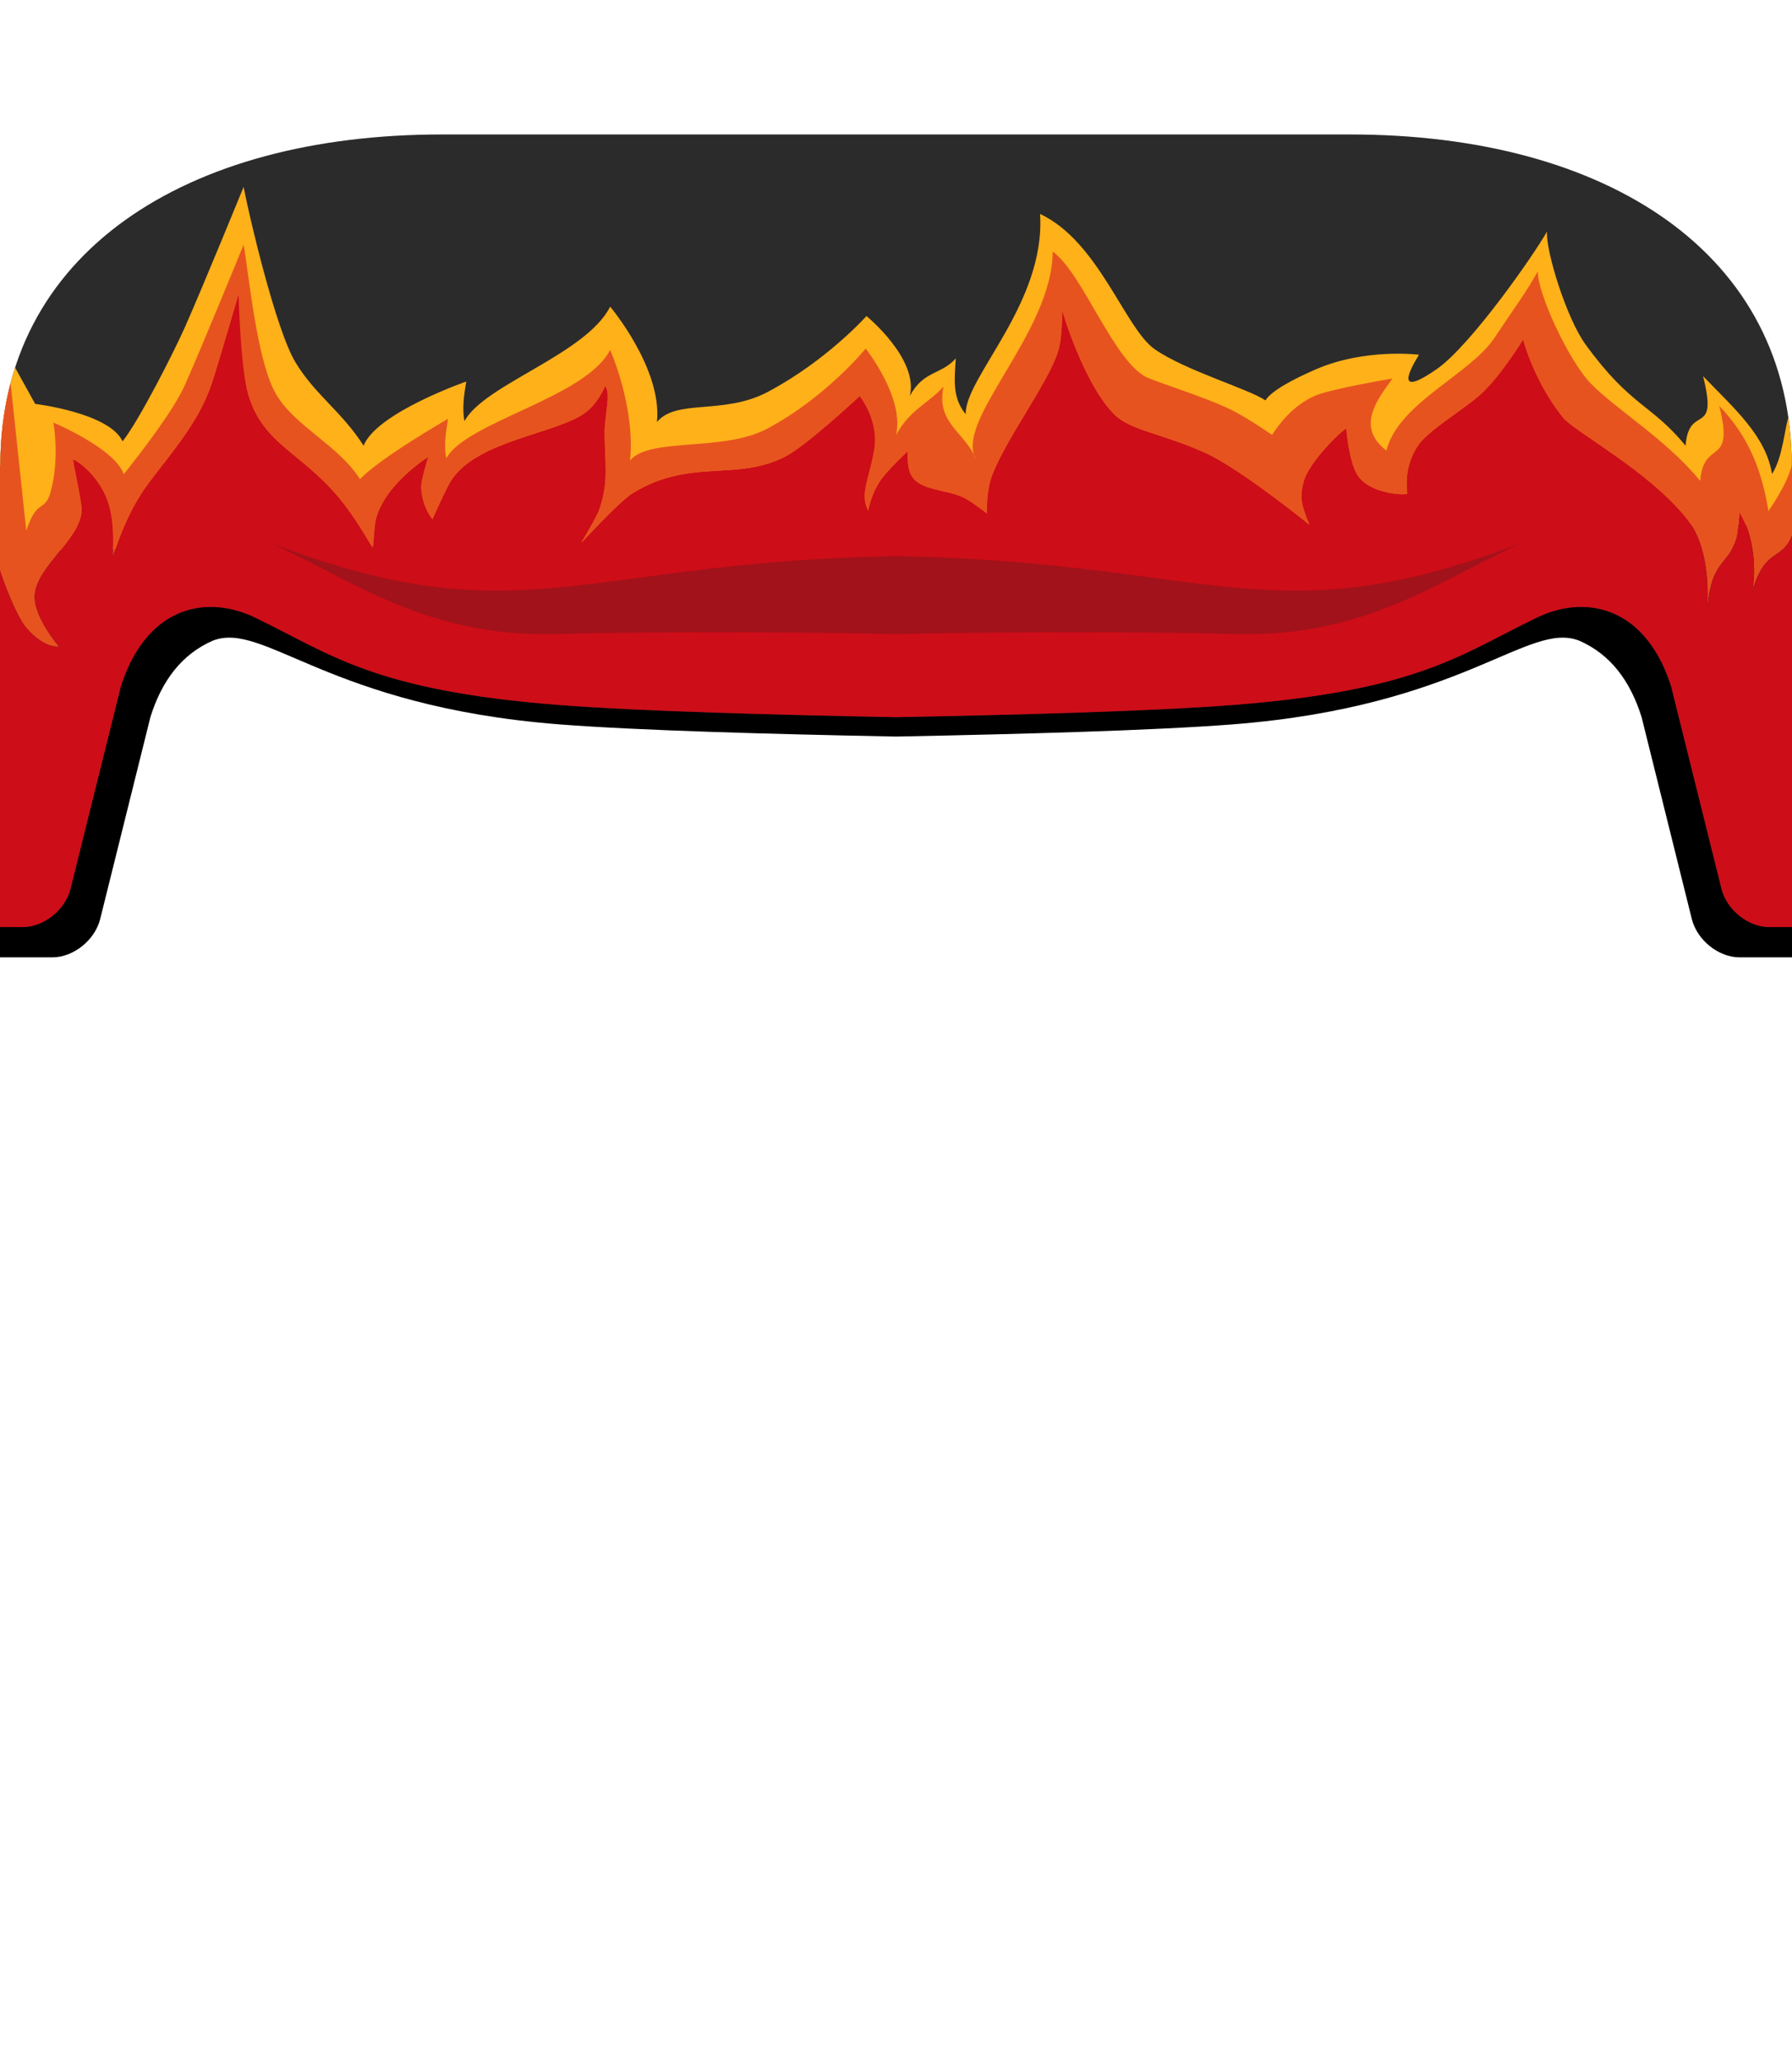 <?xml version="1.0" encoding="UTF-8" standalone="no"?><!DOCTYPE svg PUBLIC "-//W3C//DTD SVG 1.1//EN" "http://www.w3.org/Graphics/SVG/1.1/DTD/svg11.dtd"><svg width="100%" height="100%" viewBox="0 0 1250 1438" version="1.1" xmlns="http://www.w3.org/2000/svg" xmlns:xlink="http://www.w3.org/1999/xlink" xml:space="preserve" xmlns:serif="http://www.serif.com/" style="fill-rule:evenodd;clip-rule:evenodd;stroke-linejoin:round;stroke-miterlimit:2;"><g id="Biker"><g id="HatBiker"><path d="M625,513.66l-7.446,-0.147c-77.487,-1.544 -171.576,-4.001 -227.308,-8.339c-161.599,-12.578 -206.082,-72.399 -241.837,-58.375c-21.234,9.277 -35.431,27.424 -43.495,53.302l-35.033,140.8c-3.672,14.759 -18.636,26.742 -33.395,26.742l-36.486,-0l0,-260.923l1250,-0l0,260.923l-36.486,-0c-14.759,-0 -29.723,-11.983 -33.395,-26.742l-35.033,-140.8c-8.064,-25.878 -22.261,-44.025 -43.495,-53.302c-35.755,-14.024 -80.238,45.797 -241.837,58.375c-55.732,4.338 -149.821,6.795 -227.308,8.339l-7.446,0.147Z"/><path d="M625,500.153c-78.833,-1.535 -177.227,-4.008 -234.754,-8.486c-130.308,-10.142 -159.44,-35.564 -212.326,-60.977c-25.955,-12.472 -52.484,-9.131 -71.081,9.045c-10.092,9.864 -17.554,23.045 -22.607,39.262l-35.033,140.799c-3.673,14.76 -18.637,26.742 -33.396,26.742l-15.803,0l0,-321.827l0.21,-0c0,-148.384 129.272,-230.93 307.847,-230.93l633.886,-0c178.575,-0 307.847,82.546 307.847,230.93l0.21,-0l0,321.827l-15.803,0c-14.759,0 -29.723,-11.982 -33.396,-26.742l-35.033,-140.799c-5.053,-16.217 -12.515,-29.398 -22.607,-39.262c-18.597,-18.176 -45.126,-21.517 -71.081,-9.045c-52.886,25.413 -82.018,50.835 -212.326,60.977c-57.527,4.478 -155.921,6.951 -234.754,8.486Z" style="fill:#2b2b2b;"/><path d="M0,384.23l0,-59.519l0.21,-0c0,-24.624 3.56,-47.435 10.314,-68.356l14.014,25.327c-0,-0 51.395,6.076 60.99,26.067c11.412,-14.327 35.554,-61.816 43.374,-79.386c12.364,-27.779 41.017,-98.009 41.017,-98.009c3.614,19.144 22.286,99.135 36.086,122.164c13.55,22.612 32.319,34.399 47.627,58.31c8.985,-22.987 71.609,-44.76 71.609,-44.76c-1.666,9.624 -2.918,19.109 -1.261,27.625c13.817,-25.607 84.71,-46.453 101.638,-79.826c-0,0 36.436,43.178 32.636,80.446c13.706,-16.429 46.529,-4.658 77.366,-21.022c41.164,-21.843 68.789,-52.882 68.789,-52.882c0,-0 36.521,29.815 30.248,55.684c9.661,-17.906 21.626,-14.436 32.056,-26.158c-0.924,14.542 -2.625,27.329 6.913,38.943c-0.789,-25.525 55.939,-77.481 51.851,-139.679c41.046,19.173 59.154,79.945 80.116,94.441c21.586,14.927 65.286,27.544 77.084,35.576c4.243,-6.719 19.589,-14.912 35.426,-21.744c34.361,-14.825 71.735,-10.084 71.735,-10.084c-9.619,15.499 -13.693,28.095 12.25,10.1c24.045,-16.678 68.36,-80.529 77.005,-95.995c-0.889,13.667 13.595,60.47 26.958,78.832c31.702,43.558 45.825,41.35 69.703,70.503c2.384,-30.172 23.183,-4.995 12.204,-48.496c21.53,22.336 43.813,41.558 48.098,68.171c7.457,-11.027 9.096,-33.358 11.432,-39.169c1.522,10.723 2.302,21.851 2.302,33.377l0.21,-0l-0,40.759l-1250,18.76Z" style="fill:#feb119;"/><path d="M1250,324.711l0,48.875c-4.886,11.865 -11.38,11.343 -18.294,19.169c-6.283,7.11 -9.406,19.624 -9.406,19.624c-0,-0 4.314,-19.605 -2.96,-42.43c-1.43,-4.487 -5.921,-12.828 -5.921,-12.828c0,-0 -0.887,14.157 -1.973,17.761c-4.706,15.619 -11.503,14.996 -16.871,29.825c-2.361,6.522 -3.851,19.513 -3.851,19.513c-0,-0 4.175,-39.575 -13.814,-62.165c-27.201,-34.157 -78.802,-60.941 -86.834,-71.046c-20.506,-25.796 -27.629,-54.271 -27.629,-54.271c-0,-0 -15.591,25.581 -29.792,38.399c-12.185,10.998 -36.957,25.027 -44.214,36.593c-10.336,16.474 -6.335,31.991 -6.908,32.563c-1.104,1.105 -25.842,0.581 -34.636,-12.962c-5.954,-9.168 -7.794,-32.428 -7.794,-32.428c-1.934,-0 -26.446,23.298 -29.842,37.357c-2.263,9.371 -2.527,13.903 4.187,29.742c-0,-0 -48.165,-39.14 -73.019,-50.325c-29.484,-13.267 -52.142,-15.547 -63.152,-26.642c-21.808,-21.975 -36.51,-73.019 -36.51,-73.019c0,-0 0.772,19.359 -3.233,30.628c-8.017,22.557 -34.808,58.052 -45.118,83.835c-4.534,11.34 -3.947,24.945 -3.947,27.629c0,-0 -10.639,-8.28 -15.787,-10.855c-12.377,-6.188 -31.032,-4.74 -37.19,-16.044c-3.204,-5.88 -2.28,-16.518 -2.28,-16.518c-0,-0 -13.856,12.734 -19.156,20.515c-6.649,9.764 -8.473,20.928 -8.473,20.928c-6.013,-12.145 0.632,-21.32 4.22,-42.452c3.533,-20.812 -10.141,-37.474 -10.141,-37.474c0,-0 -37.48,35.021 -52.297,42.43c-34.8,17.399 -66.246,0.539 -106.569,25.655c-8.879,5.53 -35.523,34.536 -35.523,34.536c-0,0 11.165,-18.695 12.828,-23.682c6.746,-20.239 3.64,-31.776 3.64,-53.791c0,-11.426 4.622,-27.741 0.307,-32.056c-0.031,-0.031 -4.199,10.831 -12.828,17.762c-19.304,15.504 -76.483,19.435 -94.728,48.35c-3.612,5.724 -12.828,26.643 -12.828,26.643c0,-0 -6.974,-7.634 -7.894,-21.709c-0.327,-5.007 4.934,-21.708 4.934,-21.708c0,-0 -30.193,18.819 -36.509,43.417c-1.255,4.883 -1.974,20.721 -1.974,20.721c0,0 -11.358,-20.744 -23.682,-35.523c-27.478,-32.949 -54.628,-37.798 -64.138,-74.992c-1.052,-4.112 -5.086,-17.025 -6.206,-31.438c-1.031,-13.265 0.836,-27.927 0.183,-35.349c0.037,-0.115 0.071,-0.219 0.102,-0.312c0,-0 -0.322,-2.188 -0.102,0.312c-2.137,6.605 -13.816,47.361 -18.646,61.853c-9.174,27.521 -27.934,47.884 -44.404,70.059c-16.842,22.677 -23.562,49.218 -24.668,50.324c-0.49,0.489 2.625,-22.816 -4.178,-40.014c-7.055,-17.836 -22.652,-27.884 -23.451,-27.085c-0.482,0.482 5.867,28.801 5.92,34.536c0.181,19.646 -29.508,38.313 -32.563,58.218c-2.387,15.555 16.775,37.497 16.775,37.497c0,-0 -9.654,2.046 -22.695,-12.828c-7.691,-8.771 -17.971,-37.931 -18.468,-40.224l0,-73.099l0.21,-0c0,-20.466 2.459,-39.679 7.168,-57.596l10.96,103.044c7.528,-23.19 12.947,-12.307 17.04,-27.301c6.489,-23.772 1.852,-48.148 1.852,-48.148c-0,0 42.841,17.94 49.126,36c11.412,-14.327 34.726,-44.433 42.546,-62.003c12.364,-27.779 41.017,-98.009 41.017,-98.009c3.614,19.144 9.042,81.477 22.842,104.506c13.55,22.611 43.079,35.065 58.388,58.976c13.675,-14.709 61.4,-42.116 61.4,-42.116c-1.666,9.624 -2.918,19.109 -1.261,27.625c13.817,-25.607 97.402,-42.314 114.33,-75.687c-0,0 17.674,39.867 13.874,77.135c13.706,-16.429 64.739,-5.762 95.576,-22.126c41.164,-21.843 68.79,-55.917 68.79,-55.917c-0,-0 27.415,34.506 21.142,60.375c9.661,-17.907 22.73,-22.162 33.16,-33.884c-5.401,25.815 14.727,31.2 22.915,51.083c-16.638,-26.506 52.89,-87.726 53.232,-145.197c21.18,15.034 43.386,79.153 67.148,88.371c13.584,5.27 37.327,12.825 53.295,20.01c9.006,4.053 20.819,11.397 32.618,19.428c4.242,-6.718 14.105,-20.35 29.907,-27.262c11.184,-4.892 54.076,-12.014 54.076,-12.014c-11.825,16.05 -25.085,34.169 -4.272,50.219c8.424,-33.356 58.286,-52.928 75.293,-78.472c15.802,-23.733 21.73,-31.14 30.375,-46.606c-0.889,13.666 21.079,61.979 36.891,78.279c17.63,18.175 52.447,38.788 76.325,67.941c2.383,-30.172 24.286,-8.778 13.307,-52.279c21.53,22.335 30.018,46.8 34.303,73.413c11.039,-16.322 14.768,-25.977 16.217,-31.788l0.21,-0Z" style="fill:#e7531f;"/><path d="M913.448,366.002c-6.714,-15.839 -6.45,-20.371 -4.187,-29.742c3.396,-14.059 27.908,-37.357 29.842,-37.357c0,-0 1.84,23.26 7.794,32.428c8.794,13.543 33.532,14.067 34.636,12.962c0.573,-0.572 -3.428,-16.089 6.908,-32.563c7.257,-11.566 32.029,-25.595 44.214,-36.593c14.201,-12.818 29.792,-38.399 29.792,-38.399c-0,-0 7.123,28.475 27.629,54.271c8.032,10.105 59.633,36.889 86.834,71.046c17.989,22.59 13.814,62.165 13.814,62.165c-0,-0 1.49,-12.991 3.851,-19.513c5.368,-14.829 12.165,-14.206 16.871,-29.825c1.086,-3.604 1.973,-17.761 1.973,-17.761c0,-0 4.491,8.341 5.921,12.828c7.274,22.825 2.96,42.43 2.96,42.43c-0,-0 3.123,-12.514 9.406,-19.624c6.914,-7.826 13.408,-7.304 18.294,-19.169l-0,272.952l-15.803,0c-14.759,0 -29.723,-11.982 -33.396,-26.742l-35.033,-140.799c-5.053,-16.217 -12.515,-29.398 -22.607,-39.262c-18.597,-18.176 -45.126,-21.517 -71.081,-9.045c-52.886,25.413 -82.018,50.835 -212.326,60.977c-57.527,4.478 -155.921,6.951 -234.754,8.486c-78.833,-1.535 -177.227,-4.008 -234.754,-8.486c-130.308,-10.142 -159.44,-35.564 -212.326,-60.977c-25.955,-12.472 -52.484,-9.131 -71.081,9.045c-10.092,9.864 -17.554,23.045 -22.607,39.262l-35.033,140.799c-3.673,14.76 -18.637,26.742 -33.396,26.742l-15.803,0l-0,-248.728c0.497,2.293 10.777,31.453 18.468,40.224c13.041,14.874 22.695,12.828 22.695,12.828c0,-0 -19.162,-21.942 -16.775,-37.497c3.055,-19.905 32.744,-38.572 32.563,-58.218c-0.053,-5.735 -6.402,-34.054 -5.92,-34.536c0.799,-0.799 16.396,9.249 23.451,27.085c6.803,17.198 3.688,40.503 4.178,40.014c1.106,-1.106 7.826,-27.647 24.668,-50.324c16.47,-22.175 35.23,-42.538 44.404,-70.059c4.914,-14.742 16.915,-56.666 18.748,-62.165l0,0.986c0,5.685 1.662,49.459 5.921,66.113c9.51,37.194 36.66,42.043 64.138,74.992c12.324,14.779 23.682,35.523 23.682,35.523c0,0 0.719,-15.838 1.974,-20.721c6.316,-24.598 36.509,-43.417 36.509,-43.417c0,-0 -5.261,16.701 -4.934,21.708c0.92,14.075 7.894,21.709 7.894,21.709c0,-0 9.216,-20.919 12.828,-26.643c18.245,-28.915 75.424,-32.846 94.728,-48.35c8.629,-6.931 12.797,-17.793 12.828,-17.762c4.315,4.315 -0.307,20.63 -0.307,32.056c0,22.015 3.106,33.552 -3.64,53.791c-1.663,4.987 -12.828,23.682 -12.828,23.682c-0,0 26.644,-29.006 35.523,-34.536c40.323,-25.116 71.769,-8.256 106.569,-25.655c14.817,-7.409 52.297,-42.43 52.297,-42.43c0,-0 13.674,16.662 10.141,37.474c-3.588,21.132 -10.233,30.307 -4.22,42.452c-0,0 1.824,-11.164 8.473,-20.928c5.3,-7.781 19.156,-20.515 19.156,-20.515c-0,-0 -0.924,10.638 2.28,16.518c6.158,11.304 24.813,9.856 37.19,16.044c5.148,2.575 15.787,10.855 15.787,10.855c0,-2.684 -0.587,-16.289 3.947,-27.629c10.31,-25.783 37.101,-61.278 45.118,-83.835c4.005,-11.269 3.233,-30.628 3.233,-30.628c0,-0 14.702,51.044 36.51,73.019c11.01,11.095 33.668,13.375 63.152,26.642c24.854,11.185 73.019,50.325 73.019,50.325Z" style="fill:#cd0d18;"/><path d="M625,442.149c-80.986,-1.536 -160.733,-1.833 -238.351,-0c-87.897,2.075 -138.763,-36.084 -197.034,-63.152c173.592,66.155 215.142,12.728 435.385,8.841c220.243,3.887 261.793,57.314 435.385,-8.841c-58.271,27.068 -109.137,65.227 -197.034,63.152c-77.618,-1.833 -157.365,-1.536 -238.351,-0Z" style="fill:#202020;fill-opacity:0.25;"/></g></g></svg>